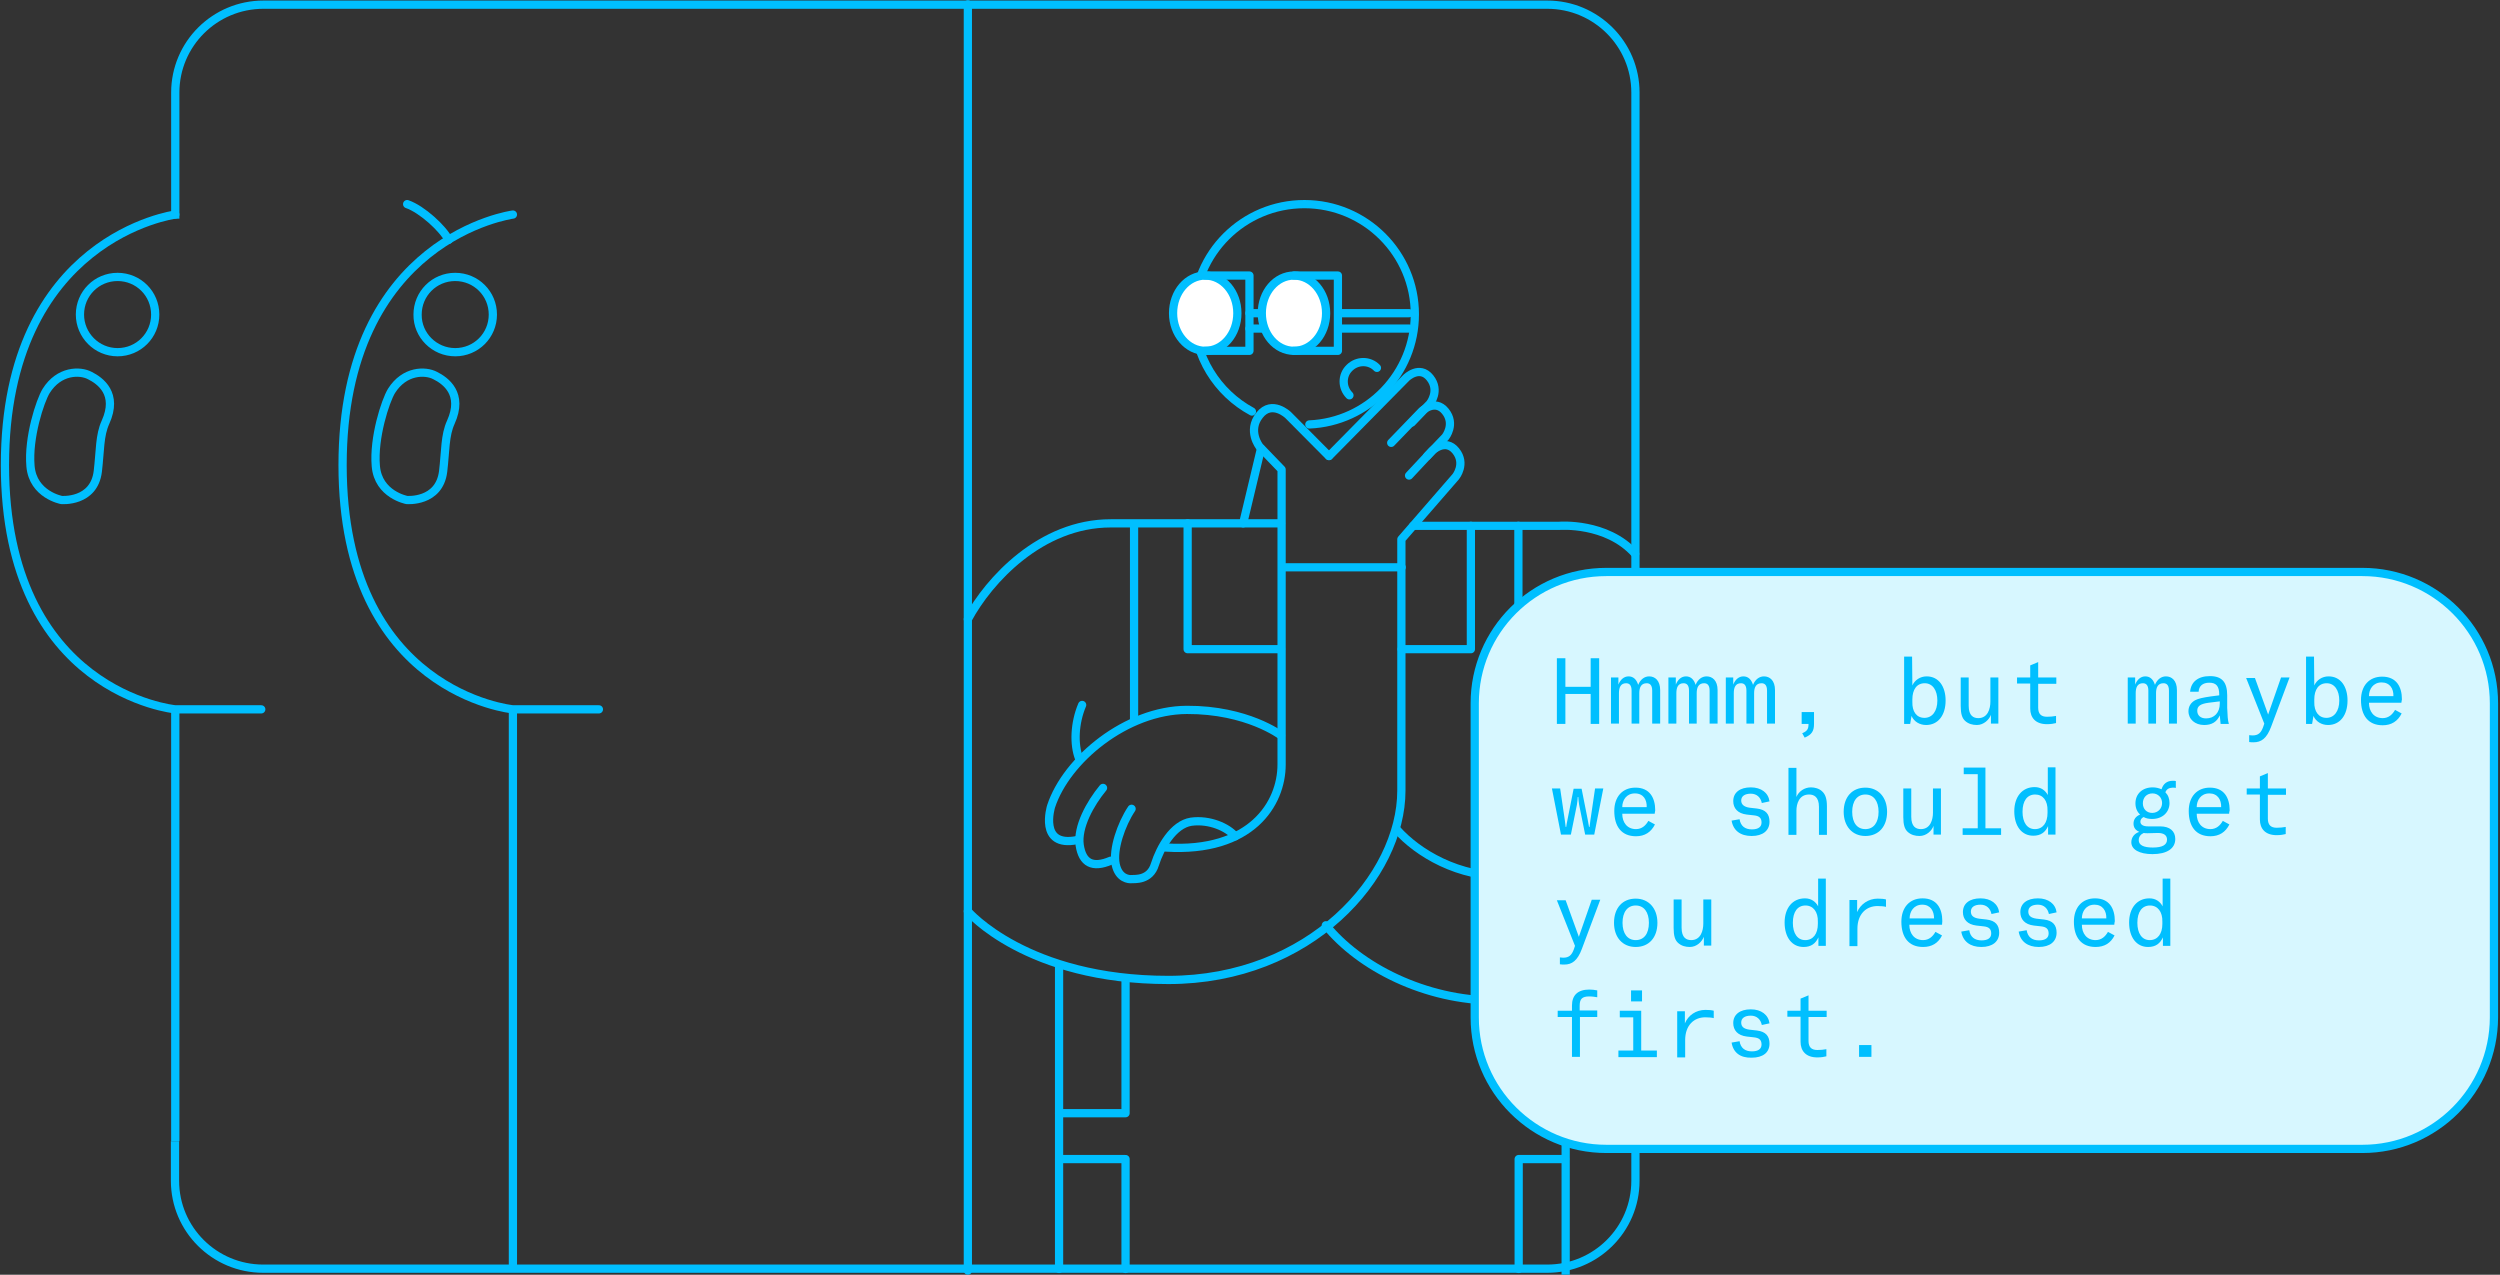 <?xml version="1.0" encoding="utf-8"?>
<!-- Generator: Adobe Illustrator 25.2.3, SVG Export Plug-In . SVG Version: 6.00 Build 0)  -->
<svg version="1.1" id="Camada_1" xmlns="http://www.w3.org/2000/svg" xmlns:xlink="http://www.w3.org/1999/xlink" x="0px" y="0px"
	 viewBox="0 0 910 464" style="enable-background:new 0 0 910 464;" xml:space="preserve">
<rect x="0" y="0" width="910" height="464" fill="#333333" stroke="none"/>
<style type="text/css">
	.st0{fill:none;stroke:#00BFFF;stroke-width:3;stroke-miterlimit:10;}
	.st1{fill:none;stroke:#00BFFF;stroke-width:3;stroke-linecap:round;stroke-linejoin:round;stroke-miterlimit:10;}
	.st2{fill:#FFFFFF;stroke:#00BFFF;stroke-width:3;stroke-linecap:round;stroke-linejoin:round;stroke-miterlimit:10;}
	.st3{fill:#D7F7FF;stroke:#00BFFF;stroke-width:3;stroke-linecap:round;stroke-linejoin:round;stroke-miterlimit:10;}
	.st4{fill:#00BFFF;}
</style>
<path class="st0" d="M63.8,415.4V257"/>
<path class="st1" d="M455.7,149.8c-12.6-6.8-21.1-20.1-21.1-35.4c0-22.2,18-40.1,40.2-40.1s40.2,18,40.2,40.1
	c0,21.6-17.1,39.2-38.4,40.1"/>
<path class="st0" d="M63.8,79.6V33.7c0-17.7,14.4-32,32.1-32h467.3c17.7,0,32.1,14.3,32.1,32v396.1c0,17.7-14.4,32-32.1,32H95.8
	c-17.7,0-32.1-14.3-32.1-32v-14.4"/>
<path class="st1" d="M466.1,114h-11.3"/>
<path class="st1" d="M466.1,119.6h-11.3"/>
<path class="st2" d="M438.7,127.7c6.5,0,11.7-6.1,11.7-13.7s-5.2-13.7-11.7-13.7c-6.5,0-11.7,6.1-11.7,13.7S432.3,127.7,438.7,127.7
	z"/>
<path class="st1" d="M438.7,100.3h16.1v27.4h-16.1"/>
<path class="st2" d="M471,127.7c6.5,0,11.7-6.1,11.7-13.7s-5.2-13.7-11.7-13.7c-6.5,0-11.7,6.1-11.7,13.7S464.5,127.7,471,127.7z"/>
<path class="st1" d="M471,100.3H487v27.4H471"/>
<path class="st1" d="M512.9,114h-25.4"/>
<path class="st1" d="M512.9,119.6h-25.4"/>
<path class="st1" d="M63.8,78.1c0,0-62,8.2-62,91.2c0,83,62,88.9,62,88.9h31.3"/>
<path class="st0" d="M186.7,461.1V257"/>
<path class="st1" d="M186.7,78.1c0,0-62,8.2-62,91.2c0,83,62,88.9,62,88.9H218"/>
<path class="st1" d="M148.2,74.3c5.5,1.9,13.1,9,15.1,13"/>
<path class="st1" d="M352.3,1.6v460.9"/>
<path class="st1" d="M165.7,128.2c7.6,0,13.7-6.1,13.7-13.7c0-7.6-6.1-13.7-13.7-13.7c-7.6,0-13.7,6.1-13.7,13.7
	C151.9,122,158.1,128.2,165.7,128.2z"/>
<path class="st1" d="M42.8,128.2c7.6,0,13.7-6.1,13.7-13.7c0-7.6-6.1-13.7-13.7-13.7c-7.6,0-13.7,6.1-13.7,13.7
	C29.1,122,35.2,128.2,42.8,128.2z"/>
<path class="st1" d="M491.2,143.9c-2.8-2.8-2.8-7.3,0-10c2.8-2.8,7.3-2.8,10,0"/>
<path class="st0" d="M142.5,142.3c-2.2,3.6-6.6,17-5.7,27.4c0.9,10.4,11.3,12.3,11.3,12.3s11.8,1,13.2-10.4
	c0.9-7.6,0.6-13.1,2.8-17.9c4.7-10.4-1.9-15.1-5.7-17C154.8,134.8,147.2,134.8,142.5,142.3z"/>
<path class="st0" d="M16.8,142.3c-2.2,3.6-6.6,17-5.7,27.4c0.9,10.4,11.3,12.3,11.3,12.3s11.8,1,13.2-10.4
	c0.9-7.6,0.6-13.1,2.8-17.9c4.7-10.4-1.9-15.1-5.7-17C29.1,134.8,21.5,134.8,16.8,142.3z"/>
<path class="st1" d="M569.9,466.9v-98.5"/>
<path class="st1" d="M385.5,461.9V352"/>
<path class="st1" d="M409.7,461.9v-40h-24.2"/>
<path class="st1" d="M409.7,356.7v48.5h-24.2"/>
<path class="st1" d="M552.8,461.9v-40h16.9"/>
<path class="st1" d="M552.8,365.2v40h16.9"/>
<path class="st1" d="M595.2,351c-12.2,6.6-25.1,13.2-50.8,13.2c-25.7,0-49.6-12.3-61.8-27.4"/>
<path class="st1" d="M595.3,284.9c-5.7,22.7-20.8,33.1-46.3,34c-18,0.7-33.1-8.5-40.6-17"/>
<path class="st1" d="M588.6,255.9c0,0,6.6,7.6,6.6,14.9"/>
<path class="st1" d="M352.3,331.7c0,0,21.3,25,73,25s84.8-37.8,84.8-68.9c0-31.2,0-91.5,0-91.5l19.8-22.8c0,0,3.8-4.7,0-9.4
	c-3.8-4.7-8.6,0-8.6,0l-8.4,9"/>
<path class="st1" d="M506.4,161.2l11.1-11.5c0,0,4.8-4.7,8.6,0c3.8,4.7,0,9.4,0,9.4l-6.6,6.9"/>
<path class="st1" d="M513.9,153.8l6.6-6.9c0,0,3.8-4.7,0-9.4c-3.8-4.7-8.6,0-8.6,0l-28.1,28.5"/>
<path class="st1" d="M483.7,166l-14.8-14.9c0,0-5.9-5.7-10.4,0c-4.6,5.7,0,11.5,0,11.5l8,8.3c0,0,0,97,0,107.4
	c0,14.2-11,32.1-42.1,30.2"/>
<path class="st1" d="M466.3,267.7c0,0-12.3-9.4-34.3-9.3c-22,0.1-43.8,18.1-49.4,35.1c0,0-4.7,15.1,9.4,12.3"/>
<path class="st1" d="M401.5,286.8c-4.7,5.7-9.4,14.2-8.5,20.8c1,6.6,4.7,8.5,11.3,5.7"/>
<path class="st1" d="M411.9,294.4c-3.8,5.7-6.9,14.8-5.8,20.2c1.1,5.3,4.9,5.5,5.8,5.4c1-0.1,6.7,0.6,8.5-5.4
	c1.9-6,6.6-14.5,13.2-15.5c6.6-0.9,13.2,2,16,5.3"/>
<path class="st1" d="M552.7,319.9V191.4"/>
<path class="st1" d="M412.8,262.3v-70.8"/>
<path class="st1" d="M393.9,256.6c-2.8,6.6-3.1,14.4-1.1,19.5"/>
<path class="st1" d="M352.3,225.4c7.6-14.1,26.5-34.9,52-34.9h62"/>
<path class="st1" d="M514.4,191.4c5.2,0,53.2,0,53.2,0s17.2-1.4,27.6,10.2"/>
<path class="st1" d="M466.7,206.5h43.5"/>
<path class="st1" d="M535.4,191.4v44.9h-25.2"/>
<path class="st1" d="M466.3,236.3h-34v-45.8"/>
<path class="st1" d="M452.5,190.5l6.5-27.2"/>
<path class="st3" d="M859.9,418.2H584.7c-26.4,0-47.9-21.4-47.9-47.8V256c0-26.4,21.4-47.8,47.9-47.8h275.2
	c26.4,0,47.9,21.4,47.9,47.8v114.4C907.7,396.8,886.3,418.2,859.9,418.2z"/>
<path class="st4" d="M582.1,263.5H579v-10.9h-9.2v10.9h-3.1v-23.9h3.1v10.4h9.2v-10.4h3.1V263.5z"/>
<path class="st4" d="M592.8,246.2c1.7,0,2.9,1.1,3.5,3.1c0.8-2,2.3-3.1,4-3.1c2.1,0,4,1.5,4,5v12.2h-2.9v-12c0-2.2-1-2.7-2-2.7
	c-2,0-2.7,1.5-2.7,3.6v11.1h-2.8v-12c0-2.1-0.9-2.7-2-2.7c-2,0-2.6,1.6-2.6,3.6v11.1h-2.9v-16.8h2.7v2.6
	C589.8,247.4,591.1,246.2,592.8,246.2z"/>
<path class="st4" d="M613.7,246.2c1.7,0,2.9,1.1,3.5,3.1c0.8-2,2.3-3.1,4-3.1c2.1,0,4,1.5,4,5v12.2h-2.9v-12c0-2.2-1-2.7-2-2.7
	c-2,0-2.7,1.5-2.7,3.6v11.1h-2.8v-12c0-2.1-0.9-2.7-2-2.7c-2,0-2.6,1.6-2.6,3.6v11.1h-2.9v-16.8h2.7v2.6
	C610.7,247.4,612,246.2,613.7,246.2z"/>
<path class="st4" d="M634.6,246.2c1.7,0,2.9,1.1,3.5,3.1c0.8-2,2.3-3.1,4-3.1c2.1,0,4,1.5,4,5v12.2h-2.9v-12c0-2.2-1-2.7-2-2.7
	c-2,0-2.7,1.5-2.7,3.6v11.1h-2.8v-12c0-2.1-0.9-2.7-2-2.7c-2,0-2.6,1.6-2.6,3.6v11.1h-2.9v-16.8h2.7v2.6
	C631.6,247.4,632.9,246.2,634.6,246.2z"/>
<path class="st4" d="M656,266.9c1.9-0.8,2.3-1.6,2.3-3.4h-2.5v-4.3h4.5v4.3c0,2.6-0.8,3.9-3.4,5L656,266.9z"/>
<path class="st4" d="M696.1,249.5c0.9-2,2.9-3.3,5.2-3.3c4.4,0,6.9,3.7,6.9,8.8c0,5.3-2.7,8.9-7.1,8.9c-2.3,0-4.4-1.2-5.3-3.3
	l-0.5,2.9h-2.2V239h2.9L696.1,249.5L696.1,249.5z M700.5,261.3c2.9,0,4.7-2.5,4.7-6.3c0-3.7-1.7-6.3-4.6-6.3c-2.9,0-4.5,2.3-4.5,5.9
	v0.9C696,259,697.6,261.3,700.5,261.3z"/>
<path class="st4" d="M719.6,263.9c-1.6,0-3.1-0.4-4.3-1.5c-1.1-1-1.6-2.6-1.6-5.4v-10.4h2.9v10.3c0,3.7,1.8,4.5,3.5,4.5
	c3.5,0,4.4-3.5,4.4-6v-8.8h2.9v16.8h-2.7v-3.2C724.1,261.9,722.1,263.9,719.6,263.9z"/>
<path class="st4" d="M734.2,246.6h4.8v-4.4l2.9-1.2v5.6h6.6v2.3h-6.6v8.7c0,2.3,1.1,3.3,3.2,3.3c1.1,0,2.3-0.1,3.3-0.3v2.6
	c-0.9,0.2-1.8,0.4-3.3,0.4c-4.2,0-6.1-2.4-6.1-5.7v-9.1h-4.8L734.2,246.6L734.2,246.6z"/>
<path class="st4" d="M780.9,246.2c1.7,0,2.9,1.1,3.5,3.1c0.8-2,2.3-3.1,4-3.1c2.1,0,4,1.5,4,5v12.2h-2.9v-12c0-2.2-1-2.7-2-2.7
	c-2,0-2.7,1.5-2.7,3.6v11.1h-2.8v-12c0-2.1-0.9-2.7-2-2.7c-2,0-2.6,1.6-2.6,3.6v11.1h-2.9v-16.8h2.7v2.6
	C777.9,247.4,779.2,246.2,780.9,246.2z"/>
<path class="st4" d="M811.3,263.5h-3c-0.1-0.9-0.2-2.1-0.3-3.1c-1.1,2.4-2.9,3.5-5.7,3.5c-3.3,0-5.7-2.1-5.7-5c0-1.7,0.8-3.1,2.4-4
	c1.1-0.6,2.9-1,5.7-1.4l3.1-0.4v-0.3c0-3-1.1-4.3-3.6-4.3c-2.4,0-3.8,1.2-3.9,3.3h-3.1c0.3-3.6,2.9-5.7,7.2-5.7c4.4,0,6.3,2.2,6.3,7
	v4.5C810.8,260.4,810.9,262.2,811.3,263.5z M803.9,255.8c-2.9,0.4-4.1,1.2-4.1,2.9c0,1.7,1.2,2.8,3.2,2.8c3,0,5-2.1,5-5.4v-0.8
	L803.9,255.8z"/>
<path class="st4" d="M825.6,260.1l4.7-13.5h3.1l-6.7,17.9c-1.6,4.3-3.6,5.7-6.4,5.7c-0.5,0-1,0-1.6-0.1v-2.5c0.4,0,0.8,0.1,1.2,0.1
	c2.1,0,3.1-0.9,3.9-3.1l0.4-1.2l-6.6-16.6h3.2L825.6,260.1z"/>
<path class="st4" d="M842.4,249.5c0.9-2,2.9-3.3,5.2-3.3c4.4,0,6.9,3.7,6.9,8.8c0,5.3-2.7,8.9-7.1,8.9c-2.3,0-4.4-1.2-5.3-3.3
	l-0.5,2.9h-2.2V239h2.9L842.4,249.5L842.4,249.5z M846.8,261.3c2.9,0,4.7-2.5,4.7-6.3c0-3.7-1.7-6.3-4.6-6.3c-2.9,0-4.5,2.3-4.5,5.9
	v0.9C842.3,259,844,261.3,846.8,261.3z"/>
<path class="st4" d="M874.1,255.8h-11.8c0,3.2,1.8,5.6,5,5.6c2.2,0,3.6-1.4,4.5-3l2.4,1.3c-1.4,2.8-3.7,4.3-6.9,4.3
	c-5.3,0-7.9-3.6-7.9-9.2c0-5.2,3-8.5,7.7-8.5c5.2,0,7.2,3.7,7.2,8.3C874.2,254.9,874.2,255.3,874.1,255.8z M866.9,248.4
	c-3.1,0-4.6,2.5-4.6,5h8.9C871.3,250.7,869.9,248.4,866.9,248.4z"/>
<path class="st4" d="M567.9,287l1.7,11.6l0.3,2.4h0.2c0.1-0.8,0.2-1.3,0.5-2.8l2.2-11.1h2.9l2.2,11.1c0.3,1.5,0.4,2.1,0.5,2.8h0.2
	l0.3-2.4l1.7-11.6h3l-3.3,16.8H577l-2.2-10.9c-0.1-0.7-0.3-2.1-0.3-2.8h-0.2c0,0.7-0.2,2.1-0.3,2.8l-2.2,10.9h-3.6l-3.3-16.8H567.9z
	"/>
<path class="st4" d="M602.3,296.2h-11.8c0,3.2,1.8,5.6,5,5.6c2.2,0,3.6-1.4,4.5-3l2.4,1.3c-1.4,2.8-3.7,4.3-6.9,4.3
	c-5.3,0-7.9-3.6-7.9-9.2c0-5.2,3-8.5,7.7-8.5c5.2,0,7.2,3.7,7.2,8.3C602.4,295.3,602.4,295.8,602.3,296.2z M595.1,288.8
	c-3.1,0-4.6,2.5-4.6,5h8.9C599.5,291.1,598.2,288.8,595.1,288.8z"/>
<path class="st4" d="M630.3,298.7l2.9-0.5c0.4,2.5,2,3.7,4.5,3.7c2.3,0,3.5-0.9,3.5-2.5c0-1.7-0.9-2.4-2.7-2.6l-2.7-0.3
	c-3.3-0.4-4.9-2.3-4.9-4.9c0-3.1,2.4-5,6.4-5c3.8,0,6.4,2,6.8,5.1l-2.8,0.6c-0.4-2-1.8-3.4-4-3.4c-2.2,0-3.5,0.9-3.5,2.5
	c0,1.4,1,2.3,3,2.6l2.7,0.3c3.3,0.4,4.6,2.1,4.6,4.8c0,3.2-2.4,5.2-6.5,5.2C633.5,304.3,630.9,302.3,630.3,298.7z"/>
<path class="st4" d="M659.2,286.6c1.3,0,3,0.4,4.1,1.5c1.1,1,1.7,2.6,1.7,5.4v10.4h-2.9v-10.2c0-3.7-1.9-4.5-3.6-4.5
	c-3.7,0-4.6,3.5-4.6,5.9v8.8h-2.9v-24.4h2.9v10.6C654.7,288.1,656.8,286.6,659.2,286.6z"/>
<path class="st4" d="M671.1,295.5c0-5.4,3.1-8.8,7.9-8.8c4.7,0,7.9,3.5,7.9,8.8c0,5.4-3.1,8.8-7.9,8.8
	C674.2,304.3,671.1,300.7,671.1,295.5z M683.8,295.5c0-3.9-1.8-6.3-4.8-6.3c-3,0-4.8,2.4-4.8,6.3c0,4,1.8,6.3,4.8,6.3
	C682,301.8,683.8,299.4,683.8,295.5z"/>
<path class="st4" d="M698.7,304.3c-1.6,0-3.1-0.4-4.3-1.5c-1.1-1-1.6-2.6-1.6-5.4V287h2.9v10.3c0,3.7,1.8,4.5,3.5,4.5
	c3.5,0,4.4-3.5,4.4-6V287h2.9v16.8h-2.7v-3.2C703.2,302.4,701.2,304.3,698.7,304.3z"/>
<path class="st4" d="M714.5,301.5h5.4v-19.7h-5.1v-2.4h7.9v22.1h5.7v2.4h-14V301.5z"/>
<path class="st4" d="M748.2,279.4v24.4h-2.7v-3.1c-1,2.2-2.6,3.5-5.4,3.5c-4.2,0-6.9-3.5-6.9-8.9c0-5.3,2.9-8.8,7.4-8.8
	c2.3,0,3.9,1.2,4.8,2.9v-10.1H748.2z M740.8,289.2c-2.9,0-4.6,2.3-4.6,6.3c0,3.9,1.7,6.3,4.5,6.3c2.9,0,4.6-2.3,4.6-5.9v-0.8
	C745.4,291.4,743.6,289.2,740.8,289.2z"/>
<path class="st4" d="M788.2,288.4c1,1,1.5,2.3,1.5,3.9c0,3.4-2.6,5.8-6.3,5.8c-1.2,0-2.3-0.2-3.1-0.7c-0.7,0.3-1.2,0.9-1.2,1.7
	c0,1,0.9,1.7,2.8,1.7h4.4c3.5,0,5.5,1.7,5.5,4.6c0,3.5-3.1,5.5-8.3,5.5c-4.8,0-7.7-1.7-7.7-4.3c0-1.8,1.1-3.2,2.9-3.8
	c-1.4-0.6-2.1-1.6-2.1-3c0-1.6,0.9-2.7,2.4-3.3c-1.1-1-1.7-2.4-1.7-4.1c0-3.4,2.5-5.8,6.3-5.8c1.2,0,2.3,0.3,3.2,0.7
	c0.6-2,2-3.1,4.1-3.1c0.4,0,0.8,0,1.1,0.1v2.5c-0.5-0.1-0.8-0.1-1.2-0.1C789.4,286.8,788.6,287.3,788.2,288.4z M781.7,303.3
	c-0.5,0-1,0-1.4-0.1c-1.1,0.5-1.8,1.4-1.8,2.6c0,1.8,1.7,2.7,5.1,2.7c3.6,0,5.2-1,5.2-2.9c0-1.5-1.1-2.4-3.3-2.4L781.7,303.3
	L781.7,303.3z M787,292.3c0-2-1.5-3.5-3.5-3.5c-2.1,0-3.5,1.5-3.5,3.6c0,2.1,1.4,3.5,3.4,3.5C785.5,295.9,787,294.3,787,292.3z"/>
<path class="st4" d="M811.4,296.2h-11.8c0,3.2,1.8,5.6,5,5.6c2.2,0,3.6-1.4,4.5-3l2.4,1.3c-1.4,2.8-3.7,4.3-6.9,4.3
	c-5.3,0-7.9-3.6-7.9-9.2c0-5.2,3-8.5,7.7-8.5c5.2,0,7.2,3.7,7.2,8.3C811.5,295.3,811.4,295.8,811.4,296.2z M804.2,288.8
	c-3.1,0-4.6,2.5-4.6,5h8.9C808.6,291.1,807.2,288.8,804.2,288.8z"/>
<path class="st4" d="M817.8,287h4.8v-4.4l2.9-1.2v5.6h6.6v2.3h-6.6v8.7c0,2.3,1.1,3.3,3.2,3.3c1.1,0,2.3-0.1,3.3-0.3v2.6
	c-0.9,0.2-1.8,0.4-3.3,0.4c-4.2,0-6.1-2.4-6.1-5.7v-9.1h-4.8V287z"/>
<path class="st4" d="M574.7,341l4.7-13.5h3.1l-6.7,17.9c-1.6,4.3-3.6,5.7-6.4,5.7c-0.5,0-1,0-1.6-0.1v-2.5c0.4,0,0.8,0.1,1.2,0.1
	c2.1,0,3.1-0.9,3.9-3.1l0.4-1.2l-6.6-16.6h3.2L574.7,341z"/>
<path class="st4" d="M587.5,335.9c0-5.4,3.1-8.8,7.9-8.8c4.7,0,7.9,3.5,7.9,8.8c0,5.4-3.1,8.8-7.9,8.8
	C590.6,344.7,587.5,341.2,587.5,335.9z M600.2,335.9c0-3.9-1.8-6.3-4.8-6.3c-3,0-4.8,2.4-4.8,6.3s1.8,6.3,4.8,6.3
	C598.4,342.2,600.2,339.9,600.2,335.9z"/>
<path class="st4" d="M615.1,344.7c-1.6,0-3.1-0.4-4.3-1.5c-1.1-1-1.6-2.6-1.6-5.4v-10.4h2.9v10.3c0,3.7,1.8,4.5,3.5,4.5
	c3.5,0,4.4-3.5,4.4-6v-8.8h2.9v16.8h-2.7v-3.2C619.5,342.8,617.6,344.7,615.1,344.7z"/>
<path class="st4" d="M664.6,319.9v24.4h-2.7v-3.1c-1,2.2-2.6,3.5-5.4,3.5c-4.2,0-6.9-3.5-6.9-8.9c0-5.3,2.9-8.8,7.4-8.8
	c2.3,0,3.9,1.2,4.8,2.9v-10.1H664.6z M657.2,329.6c-2.9,0-4.6,2.3-4.6,6.3c0,3.9,1.7,6.3,4.5,6.3c2.9,0,4.6-2.3,4.6-5.9v-0.8
	C661.8,331.9,660,329.6,657.2,329.6z"/>
<path class="st4" d="M683.5,327.1c1.2,0,2.3,0.1,3,0.3v2.7c-0.7-0.2-1.9-0.3-3.1-0.3c-4,0-7.3,2.8-7.3,8.3v6.3h-2.9v-16.8h2.8v4.4
	C677.2,329.2,680,327.1,683.5,327.1z"/>
<path class="st4" d="M706.9,336.6H695c0,3.2,1.8,5.6,5,5.6c2.2,0,3.6-1.4,4.5-3l2.4,1.3c-1.4,2.8-3.7,4.2-6.9,4.2
	c-5.3,0-7.9-3.6-7.9-9.2c0-5.2,3-8.5,7.7-8.5c5.2,0,7.2,3.7,7.2,8.3C707,335.8,706.9,336.2,706.9,336.6z M699.7,329.3
	c-3.1,0-4.6,2.5-4.6,5h8.9C704,331.6,702.7,329.3,699.7,329.3z"/>
<path class="st4" d="M713.9,339.1l2.9-0.5c0.4,2.5,2,3.7,4.5,3.7c2.3,0,3.5-0.9,3.5-2.5c0-1.7-0.9-2.4-2.7-2.6l-2.7-0.3
	c-3.3-0.4-4.9-2.3-4.9-4.9c0-3.1,2.4-5,6.4-5c3.8,0,6.4,2,6.8,5.1l-2.8,0.6c-0.4-2-1.8-3.4-4-3.4c-2.2,0-3.5,0.9-3.5,2.5
	c0,1.5,0.9,2.3,3,2.6l2.7,0.3c3.3,0.4,4.6,2.1,4.6,4.8c0,3.2-2.4,5.2-6.5,5.2C717.2,344.7,714.5,342.7,713.9,339.1z"/>
<path class="st4" d="M734.8,339.1l2.9-0.5c0.4,2.5,2,3.7,4.5,3.7c2.3,0,3.5-0.9,3.5-2.5c0-1.7-0.9-2.4-2.7-2.6l-2.7-0.3
	c-3.3-0.4-4.9-2.3-4.9-4.9c0-3.1,2.4-5,6.4-5c3.8,0,6.4,2,6.8,5.1l-2.8,0.6c-0.4-2-1.8-3.4-4-3.4c-2.2,0-3.5,0.9-3.5,2.5
	c0,1.5,0.9,2.3,3,2.6l2.7,0.3c3.3,0.4,4.6,2.1,4.6,4.8c0,3.2-2.4,5.2-6.5,5.2C738.1,344.7,735.4,342.7,734.8,339.1z"/>
<path class="st4" d="M769.6,336.6h-11.8c0,3.2,1.8,5.6,5,5.6c2.2,0,3.6-1.4,4.5-3l2.4,1.3c-1.4,2.8-3.7,4.2-6.9,4.2
	c-5.3,0-7.9-3.6-7.9-9.2c0-5.2,3-8.5,7.7-8.5c5.2,0,7.2,3.7,7.2,8.3C769.7,335.8,769.6,336.2,769.6,336.6z M762.4,329.3
	c-3.1,0-4.6,2.5-4.6,5h8.9C766.8,331.6,765.4,329.3,762.4,329.3z"/>
<path class="st4" d="M790,319.9v24.4h-2.7v-3.1c-1,2.2-2.6,3.5-5.4,3.5c-4.2,0-6.9-3.5-6.9-8.9c0-5.3,2.9-8.8,7.4-8.8
	c2.3,0,3.9,1.2,4.8,2.9v-10.1H790z M782.6,329.6c-2.9,0-4.6,2.3-4.6,6.3c0,3.9,1.7,6.3,4.5,6.3c2.9,0,4.6-2.3,4.6-5.9v-0.8
	C787.2,331.9,785.4,329.6,782.6,329.6z"/>
<path class="st4" d="M581.5,370.2h-6.4v14.5h-2.9v-14.5h-5.2v-2.3h5.2V366c0-3.8,2.2-5.8,6.3-5.8c1,0,1.8,0.1,2.9,0.3v2.5
	c-0.7-0.1-1.7-0.3-2.9-0.3c-2.6,0-3.5,0.9-3.5,3.4v1.7h6.4V370.2z M589.1,382.4h5.4v-12.1h-4.9v-2.4h7.8v14.5h5.7v2.4h-14
	L589.1,382.4L589.1,382.4z M597.7,364.5h-4v-4h4V364.5z"/>
<path class="st4" d="M620.8,367.6c1.2,0,2.3,0.1,3,0.3v2.7c-0.7-0.2-1.9-0.3-3.1-0.3c-4,0-7.3,2.8-7.3,8.3v6.3h-2.9v-16.8h2.8v4.4
	C614.5,369.6,617.3,367.6,620.8,367.6z"/>
<path class="st4" d="M630.3,379.5l2.9-0.5c0.4,2.5,2,3.7,4.5,3.7c2.3,0,3.5-0.9,3.5-2.5c0-1.7-0.9-2.4-2.7-2.6l-2.7-0.3
	c-3.3-0.4-4.9-2.3-4.9-4.9c0-3.1,2.4-5,6.4-5c3.8,0,6.4,2,6.8,5.1l-2.8,0.6c-0.4-2-1.8-3.4-4-3.4c-2.2,0-3.5,0.9-3.5,2.5
	c0,1.5,0.9,2.3,3,2.6l2.7,0.3c3.3,0.4,4.6,2.1,4.6,4.8c0,3.2-2.4,5.1-6.5,5.1C633.5,385.1,630.9,383.2,630.3,379.5z"/>
<path class="st4" d="M650.6,367.9h4.8v-4.4l2.9-1.2v5.6h6.6v2.3h-6.6v8.7c0,2.3,1.1,3.3,3.2,3.3c1.1,0,2.3-0.1,3.3-0.3v2.6
	c-0.9,0.2-1.8,0.4-3.3,0.4c-4.2,0-6.1-2.4-6.1-5.7v-9.1h-4.8L650.6,367.9L650.6,367.9z"/>
<path class="st4" d="M681.2,384.7h-4.5v-4.3h4.5V384.7z"/>
</svg>
